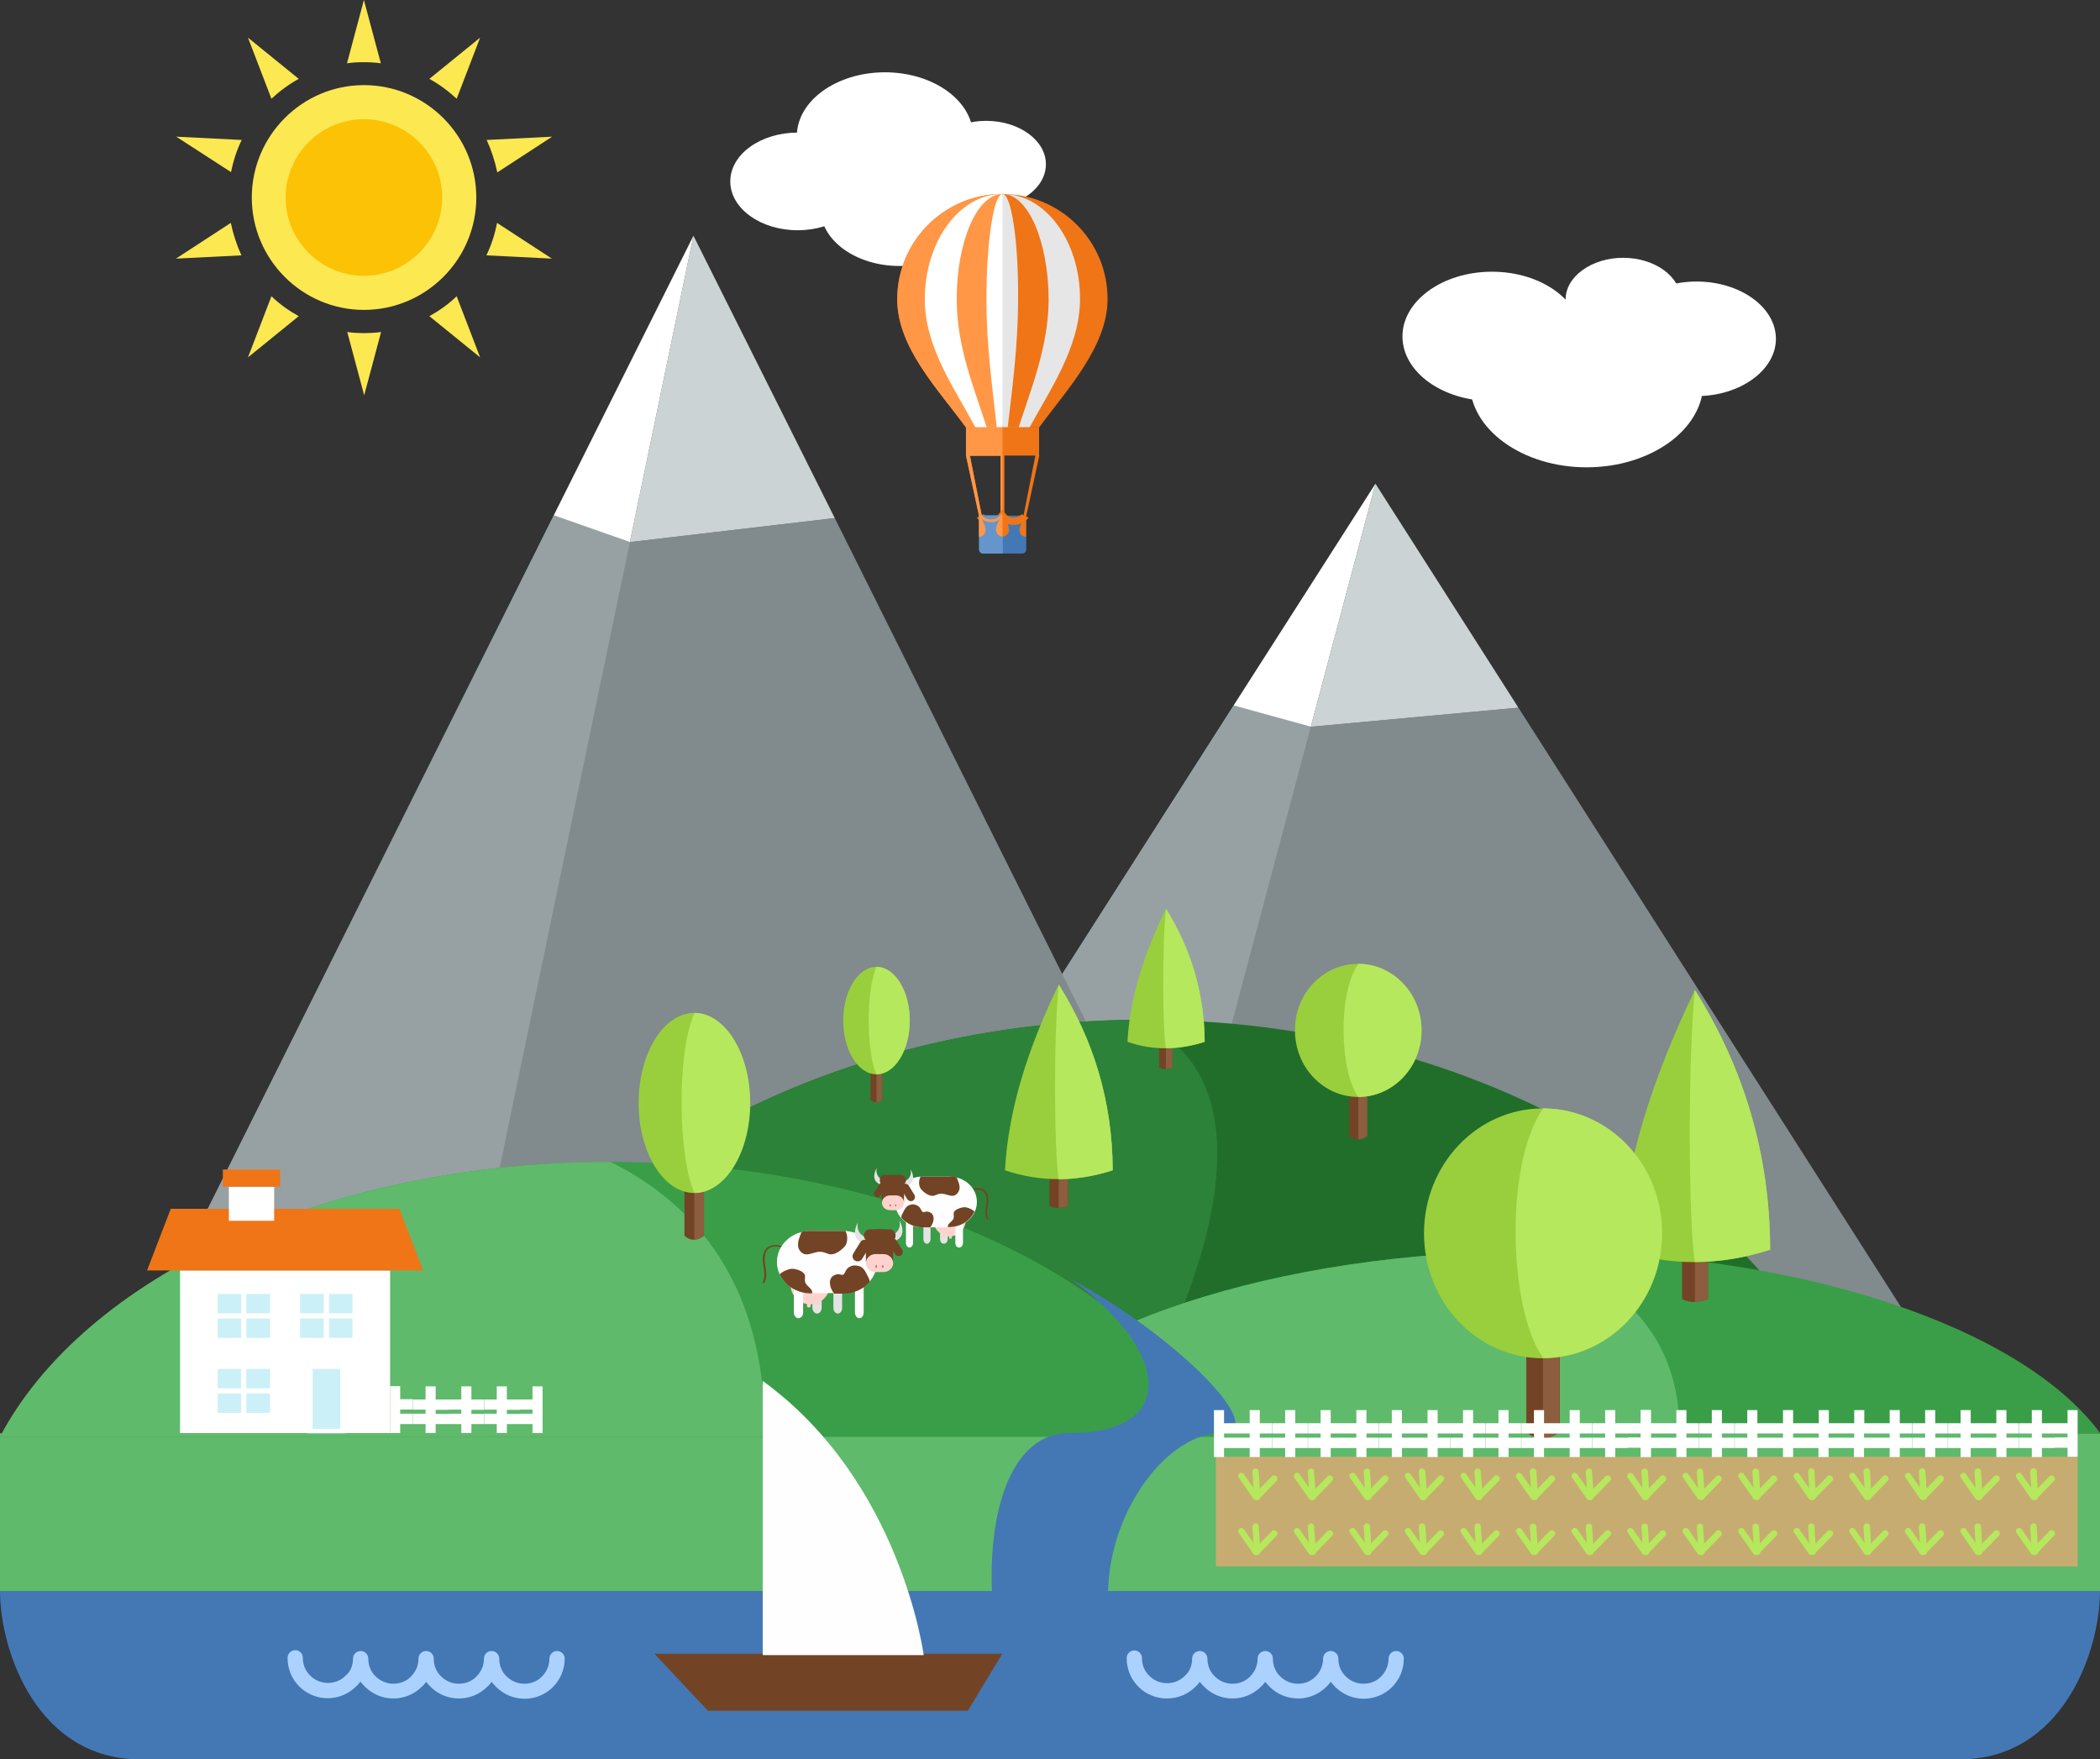 <?xml version="1.0" encoding="utf-8"?>
<!-- Generator: Adobe Illustrator 19.0.0, SVG Export Plug-In . SVG Version: 6.00 Build 0)  -->
<svg version="1.1" xmlns="http://www.w3.org/2000/svg" xmlns:xlink="http://www.w3.org/1999/xlink" x="0px" y="0px"
	 viewBox="0 0 769.8 644.9" style="enable-background:new 0 0 769.8 644.9;" xml:space="preserve">
<rect x="0" y="0" width="769.8" height="644.9" fill="#333333" stroke="none"/>
<style type="text/css">
	.st0{fill-rule:evenodd;clip-rule:evenodd;fill:#4378B5;}
	.st1{fill-rule:evenodd;clip-rule:evenodd;fill:#FCE851;}
	.st2{fill-rule:evenodd;clip-rule:evenodd;fill:#FCC205;}
	.st3{fill-rule:evenodd;clip-rule:evenodd;fill:#FFFFFF;}
	.st4{fill-rule:evenodd;clip-rule:evenodd;fill:#EF7517;}
	.st5{fill-rule:evenodd;clip-rule:evenodd;fill:#E6E6E6;}
	.st6{fill:#EF7517;}
	.st7{fill:#FF9747;}
	.st8{fill-rule:evenodd;clip-rule:evenodd;fill:#FF9747;}
	.st9{fill-rule:evenodd;clip-rule:evenodd;fill:#6695CC;}
	.st10{fill:#FF984A;}
	.st11{fill-rule:evenodd;clip-rule:evenodd;fill:#FF984A;}
	.st12{fill-rule:evenodd;clip-rule:evenodd;fill:#5FBA6B;}
	.st13{fill-rule:evenodd;clip-rule:evenodd;fill:#818A8C;}
	.st14{fill-rule:evenodd;clip-rule:evenodd;fill:#97A1A3;}
	.st15{fill-rule:evenodd;clip-rule:evenodd;fill:#CCD3D4;}
	.st16{fill-rule:evenodd;clip-rule:evenodd;fill:#216E2B;}
	.st17{fill-rule:evenodd;clip-rule:evenodd;fill:#2C8238;}
	.st18{fill-rule:evenodd;clip-rule:evenodd;fill:#3A9E48;}
	.st19{fill-rule:evenodd;clip-rule:evenodd;fill:#734325;}
	.st20{fill-rule:evenodd;clip-rule:evenodd;fill:#8C5D3F;}
	.st21{fill-rule:evenodd;clip-rule:evenodd;fill:#99CF3C;}
	.st22{fill-rule:evenodd;clip-rule:evenodd;fill:#B5E85D;}
	.st23{fill-rule:evenodd;clip-rule:evenodd;fill:#E3E3E3;}
	.st24{fill-rule:evenodd;clip-rule:evenodd;fill:#FFD3CD;}
	.st25{fill-rule:evenodd;clip-rule:evenodd;fill:#FEFEFE;}
	.st26{fill-rule:evenodd;clip-rule:evenodd;fill:#BF6A7E;}
	.st27{fill-rule:evenodd;clip-rule:evenodd;fill:#CCF0F7;}
	.st28{fill-rule:evenodd;clip-rule:evenodd;fill:#C7AC71;}
	.st29{fill:#ABD2FF;}
</style>
<g id="Background">
</g>
<g id="Objects_1_">
	<g>
		<path class="st0" d="M769.8,583.1c0,22.5-13.9,61.8-51.3,61.8H51.3C13.9,644.9,0,605.6,0,583.1H769.8z"/>
	</g>
	<g>
		<g>
			<path class="st1" d="M133.4,113.6c22.7,0,41.2-18.5,41.2-41.2c0-22.7-18.5-41.2-41.2-41.2S92.3,49.8,92.3,72.4
				C92.3,95.1,110.8,113.6,133.4,113.6z"/>
		</g>
		<g>
			<path class="st1" d="M133.4,0l6.2,23.2c-2-0.3-4.1-0.4-6.2-0.4c-2.1,0-4.2,0.1-6.2,0.4L133.4,0L133.4,0z M157.4,28.9L176,13.8
				l-8.6,22.4C164.4,33.4,161,30.9,157.4,28.9L157.4,28.9z M178.4,51.3l24-1.2l-20.1,13.1C181.4,59,180.1,55,178.4,51.3L178.4,51.3z
				 M182.2,81.7l20.1,13.1l-24-1.2C180.1,89.9,181.4,85.9,182.2,81.7L182.2,81.7z M167.4,108.6L176,131l-18.6-15.1
				C161,113.9,164.4,111.5,167.4,108.6L167.4,108.6z M139.7,121.7l-6.2,23.2l-6.2-23.2c2,0.3,4.1,0.4,6.2,0.4
				C135.5,122.1,137.6,122,139.7,121.7L139.7,121.7z M109.5,115.9L90.9,131l8.6-22.4C102.5,111.5,105.9,113.9,109.5,115.9
				L109.5,115.9z M88.5,93.6l-24,1.2l20.1-13.1C85.5,85.9,86.8,89.9,88.5,93.6L88.5,93.6z M84.7,63.1L64.6,50.1l24,1.2
				C86.8,55,85.5,59,84.7,63.1L84.7,63.1z M99.5,36.2l-8.6-22.4l18.6,15.1C105.9,30.9,102.5,33.4,99.5,36.2z"/>
		</g>
		<g>
			<path class="st2" d="M133.4,101.1c15.8,0,28.7-12.9,28.7-28.7c0-15.8-12.9-28.7-28.7-28.7c-15.8,0-28.7,12.9-28.7,28.7
				C104.7,88.2,117.6,101.1,133.4,101.1z"/>
		</g>
	</g>
	<g>
		<g>
			<path class="st3" d="M324.4,73.3c17.8,0,32.3-10.5,32.3-23.4c0-12.9-14.5-23.4-32.3-23.4c-17.8,0-32.3,10.5-32.3,23.4
				C292.1,62.8,306.6,73.3,324.4,73.3z"/>
		</g>
		<g>
			<path class="st3" d="M292.4,84.4c13.6,0,24.7-8,24.7-17.9S306,48.6,292.4,48.6c-13.6,0-24.7,8-24.7,17.9S278.8,84.4,292.4,84.4z"
				/>
		</g>
		<g>
			<path class="st3" d="M361.5,76.1c12.1,0,21.9-7.1,21.9-15.9s-9.9-15.9-21.9-15.9c-12.1,0-21.9,7.1-21.9,15.9
				S349.4,76.1,361.5,76.1z"/>
		</g>
		<g>
			<path class="st3" d="M329.7,97.5c15.9,0,28.9-9.4,28.9-20.9c0-11.5-13-20.9-28.9-20.9c-15.9,0-28.9,9.4-28.9,20.9
				C300.8,88.1,313.8,97.5,329.7,97.5z"/>
		</g>
	</g>
	<g>
		<g>
			<path class="st4" d="M367.5,71.1c-21.3,0-38.6,17.3-38.6,38.6c0,17.7,15,33,25.2,47h14.6h1.6h10.6c9.7-13.3,25.1-29.5,25.1-47
				C406.1,88.4,388.8,71.1,367.5,71.1z"/>
		</g>
		<g>
			<path class="st5" d="M367.5,71.1c-15.7,0-28.5,17.3-28.5,38.6c0,17.7,11.1,33,18.6,47h10.8h1.2h7.8c7.2-13.3,18.5-29.5,18.5-47
				C396,88.4,383.2,71.1,367.5,71.1z"/>
		</g>
		<g>
			<path class="st4" d="M367.5,71.1c-9.3,0-16.8,17.3-16.8,38.6c0,17.7,6.6,33,11,47c3.9,0,7.8,0,11.7,0c4.2-13.3,11-29.5,11-47
				C384.3,88.4,376.8,71.1,367.5,71.1z"/>
		</g>
		<g>
			<path class="st5" d="M367.5,71.1c-3.2,0-5.9,17.3-5.9,38.6c0,17.7,2.3,33,3.8,47h2.2h0.2h1.6c1.5-13.3,3.8-29.5,3.8-47
				C373.4,88.4,370.7,71.1,367.5,71.1z"/>
		</g>
		<g>
			<polygon class="st4" points="354.1,156.6 354.1,167 380.9,167 380.9,156.6 370.4,156.6 368.7,156.6 			"/>
		</g>
		<g>
			<path class="st0" d="M358.9,189v12.3c0,0.9,0.6,1.6,1.4,1.6h14.5c0.7,0,1.4-0.7,1.4-1.6V189h-6.8h-1H358.9z"/>
		</g>
		<g>
			<path class="st6" d="M379.6,166.7l-4.4,22.3l1,0.1l4.8-22.2L379.6,166.7L379.6,166.7z M366.8,166.9V189h1.4v-22.2H366.8
				L366.8,166.9z M354.1,167l4.8,22.2l1-0.2l-4.4-22.2L354.1,167z"/>
		</g>
		<g>
			<path class="st7" d="M367.5,189v-22.2h-0.7V189H367.5L367.5,189z M354.1,167l4.8,22.2l1-0.1l-4.4-22.3L354.1,167z"/>
		</g>
		<g>
			<path class="st6" d="M371.4,192.4c-1.5,0-2.9-0.5-4-1.4c-1.3,1.1-2.9,1.6-4.6,1.4c-2.1-0.2-4.1-1.4-4.7-2.7l2.5-1.2
				c0.1,0.3,1.1,1.1,2.5,1.2c1.3,0.1,2.4-0.4,3.2-1.5l1.1-1.4l1.1,1.4c0.8,1.1,1.9,1.6,3.3,1.5c1.5-0.1,2.5-0.9,2.7-1.2l2.5,1.2
				c-0.7,1.3-2.7,2.5-4.8,2.7C371.9,192.4,371.7,192.4,371.4,192.4z"/>
		</g>
		<g>
			<path class="st4" d="M367.9,189h-0.8c-0.6,1.2-1.5,2.7-1.9,4.4c-0.5,2,1,3.3,2.3,3.3c1.3,0,2.8-1.3,2.3-3.3
				C369.4,191.7,368.5,190.2,367.9,189z"/>
		</g>
		<g>
			<path class="st4" d="M359.3,189h-0.4v7.8c1.3,0,2.8-1.3,2.3-3.3C360.8,191.7,359.9,190.2,359.3,189z"/>
		</g>
		<g>
			<path class="st4" d="M375.8,188.7l0.3,0.3v7.8c-1.3,0-2.8-1.3-2.3-3.3C374.3,191.7,375.3,189.9,375.8,188.7z"/>
		</g>
		<g>
			<path class="st8" d="M367.5,71.1c-21.3,0-38.6,17.3-38.6,38.6c0,17.7,15,33,25.2,47h13.4C364.2,128.1,364.6,99.6,367.5,71.1z"/>
		</g>
		<g>
			<path class="st3" d="M367.5,71.1c-15.7,0-28.5,17.3-28.5,38.6c0,17.7,11.1,33,18.6,47h9.9V71.1z"/>
		</g>
		<g>
			<path class="st8" d="M367.5,71.1c-9.3,0-16.8,17.3-16.8,38.6c0,17.7,6.6,33,11,47h5.9C360.5,128.1,361.7,99.6,367.5,71.1z"/>
		</g>
		<g>
			<path class="st3" d="M367.5,71.1c-3.2,0-5.9,17.3-5.9,38.6c0,17.7,2.3,33,3.8,47h2V71.1z"/>
		</g>
		<g>
			<rect x="354.1" y="156.6" class="st8" width="13.4" height="10.5"/>
		</g>
		<g>
			<path class="st9" d="M358.9,189v12.3c0,0.9,0.6,1.6,1.4,1.6h7.3c0-2.3,0-3.9,0-6.2c-0.7-2.4-0.8-5.5,0-7.8H358.9z"/>
		</g>
		<g>
			<path class="st10" d="M358.9,189.2c0.2,0.4,0.5,0.7,0.9,1c0.7,0.5,1.6,1,2.6,1.1c1.1,0.2,2.2,0.1,3.3-0.4c0.7-0.4,1-1,1.6-1.8
				l0.1-0.2v-1.1l-0.5,0.8c-0.5,0.7-1.1,1.1-1.7,1.4c-0.9,0.4-1.9,0.5-2.7,0.3c-0.9-0.2-1.7-0.5-2.2-1c-0.3-0.2-0.5-0.5-0.6-0.7
				L358.9,189.2z"/>
		</g>
		<g>
			<g>
				<path class="st11" d="M367.5,189h-0.4c-0.6,1.2-1.5,2.7-1.9,4.4c-0.5,2,1,3.3,2.3,3.3V189z"/>
			</g>
			<g>
				<path class="st11" d="M359.1,188.7l-0.2,0.3v7.8c1.3,0,2.8-1.3,2.3-3.3C360.8,191.7,359.7,189.9,359.1,188.7z"/>
			</g>
		</g>
	</g>
	<g>
		<path class="st12" d="M0,525.4c256.6,0,513.2,0,769.8,0v57.8H0V525.4z"/>
	</g>
	<g>
		<g>
			<polygon class="st13" points="726.4,525.4 556.6,259.4 480.5,266.4 452.2,258.6 281.9,525.4 			"/>
		</g>
		<g>
			<polygon class="st14" points="411.5,525.4 480.5,266.4 452.2,258.6 281.9,525.4 			"/>
		</g>
		<g>
			<polygon class="st15" points="480.5,266.4 556.6,259.4 504.2,177.3 			"/>
		</g>
		<g>
			<polygon class="st3" points="504.2,177.3 452.2,258.6 480.5,266.4 			"/>
		</g>
	</g>
	<g>
		<g>
			<polygon class="st13" points="473.4,525.4 306,189.9 230.9,198.7 203,188.9 35.1,525.4 			"/>
		</g>
		<g>
			<polygon class="st14" points="162.9,525.4 230.9,198.7 203,188.9 35.1,525.4 			"/>
		</g>
		<g>
			<polygon class="st15" points="230.9,198.7 306,189.9 254.2,86.4 			"/>
		</g>
		<g>
			<polygon class="st3" points="254.2,86.4 203,188.9 230.9,198.7 			"/>
		</g>
	</g>
	<g>
		<g>
			<path class="st16" d="M419.4,373.8c-123.3,0-227.7,63.6-263.5,151.6h527C647.1,437.4,542.7,373.8,419.4,373.8z"/>
		</g>
		<g>
			<path class="st17" d="M416,373.8c-121.7,1.2-224.5,64.4-260,151.5h255.5C452.6,451.9,461,391.5,416,373.8z"/>
		</g>
	</g>
	<g>
		<g>
			<path class="st18" d="M563.4,458.6c-96.4,0-178.1,28-206.4,66.8h412.9C741.4,486.6,659.8,458.6,563.4,458.6z"/>
		</g>
		<g>
			<path class="st12" d="M563.4,458.6c-96.4,0-178.1,28-206.4,66.8h258.6C616.1,492.1,596.7,470.5,563.4,458.6z"/>
		</g>
	</g>
	<g>
		<g>
			<path class="st18" d="M223.8,425.9c-104.5,0-193,42.3-223.8,100.8h447.5C416.8,468.2,328.2,425.9,223.8,425.9z"/>
		</g>
		<g>
			<path class="st12" d="M223.8,425.9c-104.5,0-193,42.3-223.8,100.8h280.4C280.9,476.6,259.9,443.9,223.8,425.9z"/>
		</g>
	</g>
	<g>
		<g>
			<path class="st19" d="M250.9,427.7h7.1V453c-2.5,1.8-4.9,2-7.1,0V427.7z"/>
		</g>
		<g>
			<path class="st20" d="M254.5,427.7h3.6V453c-1.2,0.9-2.4,1.4-3.6,1.4V427.7z"/>
		</g>
		<g>
			<ellipse class="st21" cx="254.5" cy="404.3" rx="20.4" ry="33"/>
		</g>
		<g>
			<path class="st22" d="M255.1,371.3c11,0.5,19.9,15.1,19.9,33c0,18.2-9.2,33-20.4,33c-6-12.7-6.7-51.4,0-66
				C254.7,371.3,254.9,371.3,255.1,371.3z"/>
		</g>
	</g>
	<g>
		<g>
			<path class="st19" d="M319.1,388.1h4.3v15.1c-1.5,1.1-2.9,1.2-4.3,0V388.1z"/>
		</g>
		<g>
			<path class="st20" d="M321.3,388.1h2.1v15.1c-0.7,0.5-1.4,0.8-2.1,0.8V388.1z"/>
		</g>
		<g>
			<ellipse class="st21" cx="321.3" cy="374.1" rx="12.2" ry="19.7"/>
		</g>
		<g>
			<path class="st22" d="M321.6,354.4c6.6,0.3,11.9,9,11.9,19.7c0,10.9-5.5,19.7-12.2,19.7c-3.6-7.6-4-30.7,0-39.4
				C321.4,354.4,321.5,354.4,321.6,354.4z"/>
		</g>
	</g>
	<g>
		<g>
			<path class="st19" d="M616.6,457.1h9.5v19.1c-3.4,1.4-6.6,1.5-9.5,0V457.1z"/>
		</g>
		<g>
			<path class="st20" d="M621.3,457.1h4.8v19.1c-1.6,0.7-3.2,1-4.8,1.1V457.1z"/>
		</g>
		<g>
			<path class="st21" d="M621.3,362.9c17.6,28,27.5,59.4,27.6,95.2c-18,5.8-36.4,6.3-55.2,0C595.5,426.4,606,394.6,621.3,362.9z"/>
		</g>
		<g>
			<path class="st22" d="M621.3,362.9c17.6,28,27.5,59.4,27.6,95.2c-9.1,2.9-18.3,4.5-27.6,4.5C619.1,450.5,618.5,391,621.3,362.9z"
				/>
		</g>
	</g>
	<g>
		<g>
			<path class="st19" d="M384.7,428.3h6.8V442c-2.4,1-4.7,1.1-6.8,0V428.3z"/>
		</g>
		<g>
			<path class="st20" d="M388.1,428.3h3.4V442c-1.2,0.5-2.3,0.7-3.4,0.8V428.3z"/>
		</g>
		<g>
			<path class="st21" d="M388.1,360.9c12.6,20,19.7,42.5,19.8,68.1c-12.9,4.1-26.1,4.5-39.5,0C369.6,406.3,377.1,383.6,388.1,360.9z
				"/>
		</g>
		<g>
			<path class="st22" d="M388.1,360.9c12.6,20,19.7,42.5,19.8,68.1c-6.5,2.1-13.1,3.2-19.8,3.3C386.5,423.6,386.1,381,388.1,360.9z"
				/>
		</g>
	</g>
	<g>
		<g>
			<path class="st19" d="M424.9,381.5h4.9v9.8c-1.7,0.7-3.4,0.8-4.9,0V381.5z"/>
		</g>
		<g>
			<path class="st20" d="M427.4,381.5h2.4v9.8c-0.8,0.3-1.7,0.5-2.4,0.5V381.5z"/>
		</g>
		<g>
			<path class="st21" d="M427.4,333.1c9,14.4,14.1,30.5,14.2,48.8c-9.3,3-18.7,3.3-28.3,0C414.1,365.7,419.5,349.4,427.4,333.1z"/>
		</g>
		<g>
			<path class="st22" d="M427.4,333.1c9,14.4,14.1,30.5,14.2,48.8c-4.7,1.5-9.4,2.3-14.2,2.3C426.2,378,425.9,347.5,427.4,333.1z"/>
		</g>
	</g>
	<g>
		<g>
			<path class="st19" d="M559.5,481.3h12.3v43.6c-4.3,3.1-8.5,3.4-12.3,0V481.3z"/>
		</g>
		<g>
			<path class="st20" d="M565.6,481.3h6.1v43.6c-2.1,1.5-4.2,2.4-6.1,2.4V481.3z"/>
		</g>
		<g>
			<ellipse class="st21" cx="565.6" cy="452.1" rx="43.6" ry="45.8"/>
		</g>
		<g>
			<path class="st22" d="M566.8,406.3c23.6,0.7,42.5,20.9,42.5,45.7c0,25.3-19.5,45.8-43.6,45.8c-12.7-17.6-14.3-71.3,0-91.5
				C566,406.3,566.4,406.3,566.8,406.3z"/>
		</g>
	</g>
	<g>
		<g>
			<path class="st19" d="M494.6,393.2h6.5v23.2c-2.3,1.7-4.5,1.8-6.5,0V393.2z"/>
		</g>
		<g>
			<path class="st20" d="M497.9,393.2h3.3v23.2c-1.1,0.8-2.2,1.3-3.3,1.3V393.2z"/>
		</g>
		<g>
			<path class="st21" d="M497.9,353.3c12.8,0,23.2,10.9,23.2,24.4c0,13.5-10.4,24.4-23.2,24.4c-12.8,0-23.2-10.9-23.2-24.4
				C474.6,364.2,485,353.3,497.9,353.3z"/>
		</g>
		<g>
			<path class="st22" d="M498.5,353.3c12.5,0.4,22.6,11.1,22.6,24.4c0,13.5-10.4,24.4-23.2,24.4c-6.8-9.4-7.6-38,0-48.7
				C498.1,353.3,498.3,353.3,498.5,353.3z"/>
		</g>
	</g>
	<g>
		<g>
			<path class="st19" d="M287.1,456.9c0,0-1.3-0.5-2.8-0.5c-1.5,0-3.4,0.5-4.2,2.6c-0.4,0.9-0.5,1.8-0.5,2.7c0,1.9,0.6,3.7,0.6,5.5
				c0,0.9-0.2,1.9-0.6,2.8l0.2,0.4l0.4-0.2c0.5-1.1,0.7-2.1,0.7-3.1c0-1.9-0.6-3.7-0.6-5.5c0-0.8,0.1-1.6,0.4-2.5
				c0.7-1.8,2.2-2.2,3.6-2.2c0.7,0,1.3,0.1,1.8,0.2c0.5,0.1,0.8,0.2,0.8,0.2l0.4-0.2L287.1,456.9z"/>
		</g>
		<g>
			<path class="st23" d="M301.2,479.4c0,1.2-0.8,2.1-1.7,2.1c-0.9,0-1.7-1-1.7-2.1v-9.6c0-1.2,0.8-2.1,1.7-2.1c0.9,0,1.7,1,1.7,2.1
				V479.4z"/>
		</g>
		<g>
			<path class="st23" d="M308.7,479.4c0,1.2-0.7,2.1-1.6,2.1c-0.9,0-1.6-1-1.6-2.1v-9.6c0-1.2,0.7-2.1,1.6-2.1c0.9,0,1.6,1,1.6,2.1
				V479.4z"/>
		</g>
		<g>
			<path class="st24" d="M304.2,470.9c0,4-3.2,7.2-7.2,7.2c-4,0-7.2-3.2-7.2-7.2c0-4,3.2-7.2,7.2-7.2
				C300.9,463.7,304.2,466.9,304.2,470.9z"/>
		</g>
		<g>
			<path class="st24" d="M300.4,477.8c0,0.4-0.3,0.7-0.7,0.7c-0.4,0-0.7-0.3-0.7-0.7v-1.1c0-0.4,0.3-0.7,0.7-0.7
				c0.4,0,0.7,0.3,0.7,0.7V477.8z"/>
		</g>
		<g>
			<path class="st24" d="M297.2,478.6c0,0.4-0.3,0.7-0.7,0.7c-0.4,0-0.7-0.3-0.7-0.7v-1.1c0-0.4,0.3-0.7,0.7-0.7
				c0.4,0,0.7,0.3,0.7,0.7V478.6z"/>
		</g>
		<g>
			<path class="st25" d="M316.6,481.1c0,1.2-0.7,2.1-1.6,2.1c-0.9,0-1.6-1-1.6-2.1v-9.6c0-1.2,0.7-2.1,1.6-2.1
				c0.9,0,1.6,0.9,1.6,2.1V481.1z"/>
		</g>
		<g>
			<path class="st25" d="M294.4,481.1c0,1.2-0.8,2.1-1.7,2.1c-1,0-1.7-1-1.7-2.1v-9.6c0-1.2,0.8-2.1,1.7-2.1c1,0,1.7,0.9,1.7,2.1
				V481.1z"/>
		</g>
		<g>
			<path class="st25" d="M321.5,462.6c0,6.3-5.5,11.4-12.4,11.4l-11.9,0c-6.8,0-12.4-5.1-12.4-11.4c0-6.3,5.5-11.4,12.4-11.4h11.9
				C315.9,451.2,321.5,456.3,321.5,462.6z"/>
		</g>
		<g>
			<path class="st19" d="M293.8,451.6c-0.8,2.2-2,4.6-0.7,6.7c2.3,3.3,5.1,0.1,8.2,0.6c2.2,0.4,2.5,1.4,4.8,0.6
				c1.5-0.6,3.4-2.1,4-3.3c0.6-1.2,0.7-3.5-0.2-5c-0.2,0-0.5,0-0.7,0h-11.9C296,451.2,294.8,451.3,293.8,451.6z"/>
		</g>
		<g>
			<path class="st19" d="M297.7,474.1c0.4-1.8-2.2-2.5-2.6-4.3c-0.3-1.6,0.6-2.2-0.8-3.4c-1-0.8-2.9-1.4-4.2-1.3
				c-1.2,0.1-3.1,0.9-4.3,2c1.9,4.1,6.3,7,11.4,7H297.7z"/>
		</g>
		<g>
			<path class="st19" d="M305.7,474.1c-1.6-2-2.4-5.5,0.2-6.7c2.7-1.2,2.8,1.5,4.2-1.7c0.6-1.1,2-2,3.7-1.8c2.5,0.2,3.1,1.4,4.7,4.7
				c0.2,0.4,0.3,0.9,0.3,1.3c-2.3,2.6-5.7,4.3-9.6,4.3H305.7z"/>
		</g>
		<g>
			<path class="st23" d="M326.3,453.1c0,0,4.4-1.2,3.4-5.7c0,0,3.5,5.7-1.9,7.6L326.3,453.1z"/>
		</g>
		<g>
			<path class="st23" d="M317.9,453.8c0,0-4.4-1.2-3.4-5.7c0,0-3.5,5.7,1.9,7.6L317.9,453.8z"/>
		</g>
		<g>
			<path class="st19" d="M317.4,462.6v-7c0-2.8,2.2-5,5-5c2.8,0,5,2.2,5,5v7H317.4z"/>
		</g>
		<g>
			<path class="st19" d="M328.3,452.9c0,1.3-1,2.3-2.3,2.3l-7,0c-1.3,0-2.3-1-2.3-2.3c0-1.3,1-2.3,2.3-2.3h7
				C327.2,450.6,328.3,451.6,328.3,452.9z"/>
		</g>
		<g>
			<path class="st19" d="M330.7,458.1c0.5,0.7,0.2,1.7-0.5,2.1c-0.7,0.5-1.7,0.2-2.1-0.5l-2.2-3.5c-0.5-0.7-0.2-1.7,0.5-2.1
				c0.7-0.5,1.7-0.2,2.1,0.5L330.7,458.1z"/>
		</g>
		<g>
			<path class="st19" d="M312.8,459.5c-0.5,0.9-0.3,2,0.6,2.6c0.9,0.5,2,0.3,2.6-0.6l2.6-4.2c0.5-0.9,0.3-2-0.6-2.6
				c-0.9-0.5-2-0.3-2.6,0.6L312.8,459.5z"/>
		</g>
		<g>
			<path class="st24" d="M327.4,463c0,1.8-1.6,3.3-3.6,3.3l-2.8,0c-2,0-3.6-1.5-3.6-3.3c0-1.8,1.6-3.3,3.6-3.3h2.8
				C325.8,459.7,327.4,461.2,327.4,463z"/>
		</g>
		<g>
			<polygon class="st26" points="321.5,464.5 321.2,464.8 320.9,464.5 320.9,464 321.2,463.7 321.5,464 			"/>
		</g>
		<g>
			<polygon class="st26" points="323.9,464.5 323.6,464.8 323.3,464.5 323.3,464 323.6,463.7 323.9,464 			"/>
		</g>
	</g>
	<g>
		<g>
			<path class="st3" d="M581.6,171.3c23.6,0,42.8-13.9,42.8-31c0-17.1-19.2-31-42.8-31c-23.6,0-42.8,13.9-42.8,31
				C538.8,157.3,558,171.3,581.6,171.3z"/>
		</g>
		<g>
			<path class="st3" d="M546.9,147c18.1,0,32.8-10.7,32.8-23.7c0-13.1-14.7-23.7-32.8-23.7c-18.1,0-32.8,10.7-32.8,23.7
				C514.1,136.4,528.8,147,546.9,147z"/>
		</g>
		<g>
			<path class="st3" d="M621.9,145.2c16,0,29.1-9.5,29.1-21c0-11.6-13.1-21-29.1-21c-16,0-29.1,9.5-29.1,21
				C592.8,135.7,605.8,145.2,621.9,145.2z"/>
		</g>
		<g>
			<path class="st3" d="M595,125.1c11.6,0,21.1-6.9,21.1-15.3s-9.5-15.3-21.1-15.3c-11.6,0-21.1,6.9-21.1,15.3
				S583.4,125.1,595,125.1z"/>
		</g>
	</g>
	<g>
		<path class="st0" d="M392.3,468.7c39.9,21.6,74,56.6,55.3,56.6c-19,0-40.5,27.2-41.4,57.6c0,1.4-34.9,24.7-42.6,0.2
			c-1.2-32.2,8.4-57.8,28.3-57.8C431.8,525.4,429.5,495.4,392.3,468.7z"/>
	</g>
	<g>
		<g>
			<path class="st19" d="M356.2,435.9c0,0,1.1-0.4,2.3-0.4c1.2,0,2.8,0.4,3.4,2.1c0.3,0.8,0.4,1.5,0.4,2.2c0,1.6-0.5,3-0.5,4.5
				c0,0.8,0.1,1.5,0.5,2.3l-0.1,0.4l-0.4-0.1c-0.4-0.9-0.6-1.7-0.6-2.5c0-1.6,0.5-3,0.5-4.5c0-0.7-0.1-1.3-0.4-2
				c-0.6-1.4-1.8-1.8-2.9-1.8c-0.6,0-1.1,0.1-1.5,0.2c-0.4,0.1-0.6,0.2-0.6,0.2l-0.4-0.2L356.2,435.9z"/>
		</g>
		<g>
			<path class="st23" d="M344.6,454.2c0,1,0.6,1.7,1.4,1.7c0.8,0,1.4-0.8,1.4-1.7v-7.8c0-1-0.6-1.7-1.4-1.7c-0.8,0-1.4,0.8-1.4,1.7
				V454.2z"/>
		</g>
		<g>
			<path class="st23" d="M338.5,454.2c0,1,0.6,1.7,1.3,1.7c0.7,0,1.3-0.8,1.3-1.7v-7.8c0-1-0.6-1.7-1.3-1.7c-0.7,0-1.3,0.8-1.3,1.7
				V454.2z"/>
		</g>
		<g>
			<circle class="st24" cx="348.1" cy="447.3" r="5.9"/>
		</g>
		<g>
			<path class="st24" d="M345.3,453c0,0.3,0.2,0.5,0.5,0.5c0.3,0,0.5-0.2,0.5-0.5v-0.9c0-0.3-0.2-0.5-0.5-0.5
				c-0.3,0-0.5,0.2-0.5,0.6V453z"/>
		</g>
		<g>
			<path class="st24" d="M347.9,453.6c0,0.3,0.2,0.5,0.5,0.5c0.3,0,0.5-0.2,0.5-0.5v-0.9c0-0.3-0.2-0.5-0.5-0.5
				c-0.3,0-0.5,0.2-0.5,0.6V453.6z"/>
		</g>
		<g>
			<path class="st25" d="M332.1,455.6c0,1,0.6,1.7,1.3,1.7c0.7,0,1.3-0.8,1.3-1.7v-7.8c0-1-0.6-1.7-1.3-1.7c-0.7,0-1.3,0.8-1.3,1.7
				V455.6z"/>
		</g>
		<g>
			<path class="st25" d="M350.2,455.6c0,1,0.6,1.7,1.4,1.7c0.8,0,1.4-0.8,1.4-1.7v-7.8c0-1-0.6-1.7-1.4-1.7c-0.8,0-1.4,0.8-1.4,1.7
				V455.6z"/>
		</g>
		<g>
			<path class="st25" d="M328.1,440.6c0,5.2,4.5,9.3,10.1,9.3h9.8c5.6,0,10.1-4.2,10.1-9.3c0-5.2-4.5-9.3-10.1-9.3l-9.8,0
				C332.6,431.2,328.1,435.4,328.1,440.6z"/>
		</g>
		<g>
			<path class="st19" d="M350.7,431.6c0.7,1.8,1.7,3.8,0.5,5.5c-1.9,2.7-4.2,0.1-6.7,0.5c-1.8,0.3-2,1.2-3.9,0.5
				c-1.3-0.5-2.8-1.7-3.3-2.7c-0.5-1-0.6-2.9,0.2-4.1c0.2,0,0.4,0,0.6,0l9.8,0C348.9,431.2,349.8,431.3,350.7,431.6z"/>
		</g>
		<g>
			<path class="st19" d="M347.5,449.9c-0.4-1.5,1.8-2,2.1-3.5c0.2-1.3-0.5-1.8,0.7-2.8c0.8-0.6,2.4-1.1,3.4-1.1
				c1,0.1,2.6,0.7,3.5,1.6c-1.5,3.4-5.1,5.7-9.3,5.7H347.5z"/>
		</g>
		<g>
			<path class="st19" d="M341,449.9c1.3-1.6,2-4.5-0.1-5.5c-2.2-1-2.3,1.2-3.5-1.4c-0.5-0.9-1.7-1.6-3-1.5c-2,0.2-2.5,1.2-3.8,3.8
				c-0.2,0.4-0.2,0.7-0.2,1.1c1.9,2.1,4.7,3.5,7.9,3.5H341z"/>
		</g>
		<g>
			<path class="st23" d="M324.2,432.8c0,0-3.6-1-2.8-4.7c0,0-2.9,4.7,1.6,6.2L324.2,432.8z"/>
		</g>
		<g>
			<path class="st23" d="M331,433.3c0,0,3.6-1,2.8-4.7c0,0,2.9,4.7-1.6,6.2L331,433.3z"/>
		</g>
		<g>
			<path class="st19" d="M331.4,440.5v-5.7c0-2.2-1.8-4.1-4.1-4.1c-2.3,0-4.1,1.8-4.1,4.1v5.7H331.4z"/>
		</g>
		<g>
			<path class="st19" d="M322.5,432.6c0,1,0.8,1.9,1.9,1.9h5.8c1,0,1.9-0.8,1.9-1.9c0-1-0.8-1.9-1.9-1.9h-5.8
				C323.4,430.7,322.5,431.5,322.5,432.6z"/>
		</g>
		<g>
			<path class="st19" d="M320.6,436.9c-0.4,0.6-0.2,1.4,0.4,1.7c0.6,0.4,1.4,0.2,1.8-0.4l1.8-2.9c0.4-0.6,0.2-1.4-0.4-1.7
				c-0.6-0.4-1.4-0.2-1.7,0.4L320.6,436.9z"/>
		</g>
		<g>
			<path class="st19" d="M335.2,438c0.4,0.7,0.2,1.6-0.5,2.1c-0.7,0.4-1.6,0.2-2.1-0.5l-2.1-3.4c-0.4-0.7-0.2-1.6,0.5-2.1
				c0.7-0.4,1.6-0.2,2.1,0.5L335.2,438z"/>
		</g>
		<g>
			<path class="st24" d="M323.3,440.9c0,1.5,1.3,2.7,2.9,2.7h2.3c1.6,0,2.9-1.2,2.9-2.7c0-1.5-1.3-2.7-2.9-2.7h-2.3
				C324.6,438.2,323.3,439.4,323.3,440.9z"/>
		</g>
		<g>
			<polygon class="st26" points="328.1,442.1 328.3,442.3 328.5,442.1 328.5,441.6 328.3,441.4 328.1,441.6 			"/>
		</g>
		<g>
			<polygon class="st26" points="326.1,442.1 326.4,442.3 326.6,442.1 326.6,441.6 326.4,441.4 326.1,441.6 			"/>
		</g>
	</g>
	<g>
		<g>
			<rect x="66" y="465.7" class="st3" width="77" height="59.6"/>
		</g>
		<g>
			<polygon class="st4" points="146.4,443.1 62.6,443.1 53.9,465.7 155.1,465.7 			"/>
		</g>
		<g>
			<rect x="112.6" y="500.2" class="st3" width="14.1" height="25.2"/>
		</g>
		<g>
			<rect x="114.6" y="501.8" class="st27" width="10.1" height="22"/>
		</g>
		<g>
			<rect x="111" y="498.6" class="st3" width="17.3" height="1.6"/>
		</g>
		<g>
			<rect x="83.9" y="435" class="st3" width="16.6" height="12.5"/>
		</g>
		<g>
			<rect x="81.7" y="428.7" class="st4" width="21" height="6.3"/>
		</g>
		<g>
			<rect x="108.1" y="472.7" class="st3" width="23" height="19.3"/>
		</g>
		<g>
			<rect x="110" y="474.3" class="st27" width="19.2" height="16.1"/>
		</g>
		<g>
			<rect x="118.7" y="472.7" class="st3" width="1.9" height="19.3"/>
		</g>
		<g>
			<rect x="108.1" y="481.4" class="st3" width="23" height="1.9"/>
		</g>
		<g>
			<rect x="77.9" y="472.7" class="st3" width="23" height="19.3"/>
		</g>
		<g>
			<rect x="79.8" y="474.3" class="st27" width="19.2" height="16.1"/>
		</g>
		<g>
			<rect x="88.4" y="472.7" class="st3" width="1.9" height="19.3"/>
		</g>
		<g>
			<rect x="77.9" y="481.4" class="st3" width="23" height="1.9"/>
		</g>
		<g>
			<rect x="77.9" y="500.2" class="st3" width="23" height="19.3"/>
		</g>
		<g>
			<rect x="79.8" y="501.8" class="st27" width="19.2" height="16.1"/>
		</g>
		<g>
			<rect x="88.4" y="500.2" class="st3" width="1.9" height="19.3"/>
		</g>
		<g>
			<rect x="77.9" y="508.9" class="st3" width="23" height="1.9"/>
		</g>
	</g>
	<g>
		<g>
			<rect x="445.7" y="534" class="st28" width="315.9" height="40.2"/>
		</g>
		<g>
			<g>
				<g>
					<path class="st22" d="M664.9,548c0.4,0.5,0.2,1.3-0.3,1.6c-0.5,0.4-1.3,0.2-1.6-0.3l-5.3-7.6c-0.4-0.5-0.2-1.3,0.3-1.6
						c0.5-0.4,1.3-0.2,1.6,0.3L664.9,548z"/>
				</g>
				<g>
					<path class="st22" d="M665.7,548.6c0,0.6-0.4,1.2-1.1,1.2c-0.7,0-1.2-0.5-1.2-1.1l-0.6-9.2c0-0.7,0.5-1.2,1.1-1.3
						c0.7,0,1.2,0.4,1.2,1.1L665.7,548.6z"/>
				</g>
				<g>
					<path class="st22" d="M665.1,549.5c-0.5,0.5-1.2,0.5-1.7,0c-0.5-0.5-0.5-1.2,0-1.7l6.5-6.6c0.5-0.5,1.2-0.5,1.7,0
						c0.5,0.5,0.5,1.2,0,1.7L665.1,549.5z"/>
				</g>
			</g>
			<g>
				<g>
					<path class="st22" d="M685.3,548c0.4,0.5,0.2,1.3-0.3,1.6c-0.5,0.4-1.3,0.2-1.6-0.3l-5.3-7.6c-0.4-0.5-0.2-1.3,0.3-1.6
						c0.5-0.4,1.3-0.2,1.6,0.3L685.3,548z"/>
				</g>
				<g>
					<path class="st22" d="M686,548.6c0,0.6-0.4,1.2-1.1,1.2c-0.6,0-1.2-0.5-1.2-1.1l-0.6-9.2c0-0.7,0.5-1.2,1.1-1.3
						c0.7,0,1.2,0.4,1.3,1.1L686,548.6z"/>
				</g>
				<g>
					<path class="st22" d="M685.5,549.5c-0.5,0.5-1.2,0.5-1.7,0c-0.5-0.5-0.5-1.2,0-1.7l6.4-6.6c0.5-0.5,1.2-0.5,1.7,0
						c0.5,0.5,0.5,1.2,0,1.7L685.5,549.5z"/>
				</g>
			</g>
			<g>
				<g>
					<path class="st22" d="M705.7,548c0.4,0.5,0.2,1.3-0.3,1.6c-0.5,0.4-1.3,0.2-1.6-0.3l-5.3-7.6c-0.4-0.5-0.2-1.3,0.3-1.6
						c0.5-0.4,1.3-0.2,1.6,0.3L705.7,548z"/>
				</g>
				<g>
					<path class="st22" d="M706.4,548.6c0,0.6-0.4,1.2-1.1,1.2c-0.7,0-1.2-0.5-1.3-1.1l-0.6-9.2c0-0.7,0.5-1.2,1.1-1.3
						c0.7,0,1.2,0.4,1.3,1.1L706.4,548.6z"/>
				</g>
				<g>
					<path class="st22" d="M705.8,549.5c-0.5,0.5-1.2,0.5-1.7,0c-0.5-0.5-0.5-1.2,0-1.7l6.4-6.6c0.5-0.5,1.2-0.5,1.7,0
						c0.5,0.5,0.5,1.2,0,1.7L705.8,549.5z"/>
				</g>
			</g>
			<g>
				<g>
					<path class="st22" d="M726,548c0.4,0.5,0.2,1.3-0.3,1.6c-0.5,0.4-1.3,0.2-1.6-0.3l-5.3-7.6c-0.4-0.5-0.2-1.3,0.3-1.6
						c0.5-0.4,1.3-0.2,1.6,0.3L726,548z"/>
				</g>
				<g>
					<path class="st22" d="M726.7,548.6c0,0.6-0.4,1.2-1.1,1.2c-0.7,0-1.2-0.5-1.2-1.1l-0.6-9.2c0-0.7,0.5-1.2,1.1-1.3
						c0.6,0,1.2,0.4,1.3,1.1L726.7,548.6z"/>
				</g>
				<g>
					<path class="st22" d="M726.2,549.5c-0.5,0.5-1.2,0.5-1.7,0c-0.5-0.5-0.5-1.2,0-1.7l6.5-6.6c0.5-0.5,1.2-0.5,1.7,0
						c0.5,0.5,0.5,1.2,0,1.7L726.2,549.5z"/>
				</g>
			</g>
			<g>
				<g>
					<path class="st22" d="M746.4,548c0.4,0.5,0.2,1.3-0.3,1.6c-0.5,0.4-1.3,0.2-1.6-0.3l-5.3-7.6c-0.4-0.5-0.2-1.3,0.3-1.6
						c0.5-0.4,1.3-0.2,1.6,0.3L746.4,548z"/>
				</g>
				<g>
					<path class="st22" d="M747.1,548.6c0,0.6-0.4,1.2-1.1,1.2c-0.6,0-1.2-0.5-1.2-1.1l-0.6-9.2c0-0.7,0.5-1.2,1.1-1.3
						c0.7,0,1.2,0.4,1.3,1.1L747.1,548.6z"/>
				</g>
				<g>
					<path class="st22" d="M746.5,549.5c-0.5,0.5-1.2,0.5-1.7,0c-0.5-0.5-0.5-1.2,0-1.7l6.4-6.6c0.5-0.5,1.2-0.5,1.7,0
						c0.5,0.5,0.5,1.2,0,1.7L746.5,549.5z"/>
				</g>
			</g>
			<g>
				<g>
					<path class="st22" d="M664.9,568.2c0.4,0.5,0.2,1.3-0.3,1.6c-0.5,0.4-1.3,0.2-1.6-0.3l-5.3-7.6c-0.4-0.5-0.2-1.3,0.3-1.6
						c0.5-0.4,1.3-0.2,1.6,0.3L664.9,568.2z"/>
				</g>
				<g>
					<path class="st22" d="M665.7,568.8c0,0.6-0.4,1.2-1.1,1.2c-0.7,0-1.2-0.5-1.2-1.1l-0.6-9.2c0-0.7,0.5-1.2,1.1-1.3
						c0.7,0,1.2,0.4,1.2,1.1L665.7,568.8z"/>
				</g>
				<g>
					<path class="st22" d="M665.1,569.6c-0.5,0.5-1.2,0.5-1.7,0c-0.5-0.5-0.5-1.2,0-1.7l6.5-6.6c0.5-0.5,1.2-0.5,1.7,0
						c0.5,0.5,0.5,1.2,0,1.7L665.1,569.6z"/>
				</g>
			</g>
			<g>
				<g>
					<path class="st22" d="M685.3,568.2c0.4,0.5,0.2,1.3-0.3,1.6c-0.5,0.4-1.3,0.2-1.6-0.3l-5.3-7.6c-0.4-0.5-0.2-1.3,0.3-1.6
						c0.5-0.4,1.3-0.2,1.6,0.3L685.3,568.2z"/>
				</g>
				<g>
					<path class="st22" d="M686,568.8c0,0.6-0.4,1.2-1.1,1.2c-0.6,0-1.2-0.5-1.2-1.1l-0.6-9.2c0-0.7,0.5-1.2,1.1-1.3
						c0.7,0,1.2,0.4,1.3,1.1L686,568.8z"/>
				</g>
				<g>
					<path class="st22" d="M685.5,569.6c-0.5,0.5-1.2,0.5-1.7,0c-0.5-0.5-0.5-1.2,0-1.7l6.4-6.6c0.5-0.5,1.2-0.5,1.7,0
						c0.5,0.5,0.5,1.2,0,1.7L685.5,569.6z"/>
				</g>
			</g>
			<g>
				<g>
					<path class="st22" d="M705.7,568.2c0.4,0.5,0.2,1.3-0.3,1.6c-0.5,0.4-1.3,0.2-1.6-0.3l-5.3-7.6c-0.4-0.5-0.2-1.3,0.3-1.6
						c0.5-0.4,1.3-0.2,1.6,0.3L705.7,568.2z"/>
				</g>
				<g>
					<path class="st22" d="M706.4,568.8c0,0.6-0.4,1.2-1.1,1.2c-0.7,0-1.2-0.5-1.3-1.1l-0.6-9.2c0-0.7,0.5-1.2,1.1-1.3
						c0.7,0,1.2,0.4,1.3,1.1L706.4,568.8z"/>
				</g>
				<g>
					<path class="st22" d="M705.8,569.6c-0.5,0.5-1.2,0.5-1.7,0c-0.5-0.5-0.5-1.2,0-1.7l6.4-6.6c0.5-0.5,1.2-0.5,1.7,0
						c0.5,0.5,0.5,1.2,0,1.7L705.8,569.6z"/>
				</g>
			</g>
			<g>
				<g>
					<path class="st22" d="M726,568.2c0.4,0.5,0.2,1.3-0.3,1.6c-0.5,0.4-1.3,0.2-1.6-0.3l-5.3-7.6c-0.4-0.5-0.2-1.3,0.3-1.6
						c0.5-0.4,1.3-0.2,1.6,0.3L726,568.2z"/>
				</g>
				<g>
					<path class="st22" d="M726.7,568.8c0,0.6-0.4,1.2-1.1,1.2c-0.7,0-1.2-0.5-1.2-1.1l-0.6-9.2c0-0.7,0.5-1.2,1.1-1.3
						c0.6,0,1.2,0.4,1.3,1.1L726.7,568.8z"/>
				</g>
				<g>
					<path class="st22" d="M726.2,569.6c-0.5,0.5-1.2,0.5-1.7,0c-0.5-0.5-0.5-1.2,0-1.7l6.5-6.6c0.5-0.5,1.2-0.5,1.7,0
						c0.5,0.5,0.5,1.2,0,1.7L726.2,569.6z"/>
				</g>
			</g>
			<g>
				<g>
					<path class="st22" d="M746.4,568.2c0.4,0.5,0.2,1.3-0.3,1.6c-0.5,0.4-1.3,0.2-1.6-0.3l-5.3-7.6c-0.4-0.5-0.2-1.3,0.3-1.6
						c0.5-0.4,1.3-0.2,1.6,0.3L746.4,568.2z"/>
				</g>
				<g>
					<path class="st22" d="M747.1,568.8c0,0.6-0.4,1.2-1.1,1.2c-0.6,0-1.2-0.5-1.2-1.1l-0.6-9.2c0-0.7,0.5-1.2,1.1-1.3
						c0.7,0,1.2,0.4,1.3,1.1L747.1,568.8z"/>
				</g>
				<g>
					<path class="st22" d="M746.5,569.6c-0.5,0.5-1.2,0.5-1.7,0c-0.5-0.5-0.5-1.2,0-1.7l6.4-6.6c0.5-0.5,1.2-0.5,1.7,0
						c0.5,0.5,0.5,1.2,0,1.7L746.5,569.6z"/>
				</g>
			</g>
			<g>
				<g>
					<path class="st22" d="M563.1,548c0.4,0.5,0.2,1.3-0.3,1.6c-0.5,0.4-1.3,0.2-1.6-0.3l-5.3-7.6c-0.4-0.5-0.2-1.3,0.3-1.6
						c0.5-0.4,1.3-0.2,1.6,0.3L563.1,548z"/>
				</g>
				<g>
					<path class="st22" d="M563.8,548.6c0,0.6-0.4,1.2-1.1,1.2c-0.7,0-1.2-0.5-1.3-1.1l-0.6-9.2c0-0.7,0.5-1.2,1.1-1.2
						c0.7,0,1.2,0.4,1.3,1.1L563.8,548.6z"/>
				</g>
				<g>
					<path class="st22" d="M563.3,549.5c-0.5,0.5-1.2,0.5-1.7,0c-0.5-0.5-0.5-1.2,0-1.7l6.4-6.6c0.5-0.5,1.2-0.5,1.7,0
						c0.5,0.5,0.5,1.2,0,1.7L563.3,549.5z"/>
				</g>
			</g>
			<g>
				<g>
					<path class="st22" d="M583.5,548c0.4,0.5,0.2,1.3-0.3,1.6c-0.5,0.4-1.3,0.2-1.6-0.3l-5.3-7.6c-0.4-0.5-0.2-1.3,0.3-1.6
						c0.5-0.4,1.3-0.2,1.6,0.3L583.5,548z"/>
				</g>
				<g>
					<path class="st22" d="M584.2,548.6c0,0.6-0.4,1.2-1.1,1.2c-0.7,0-1.2-0.5-1.2-1.1l-0.6-9.2c0-0.7,0.5-1.2,1.1-1.2
						c0.6,0,1.2,0.4,1.2,1.1L584.2,548.6z"/>
				</g>
				<g>
					<path class="st22" d="M583.7,549.5c-0.5,0.5-1.2,0.5-1.7,0c-0.5-0.5-0.5-1.2,0-1.7l6.5-6.6c0.5-0.5,1.2-0.5,1.7,0
						c0.5,0.5,0.5,1.2,0,1.7L583.7,549.5z"/>
				</g>
			</g>
			<g>
				<g>
					<path class="st22" d="M603.9,548c0.4,0.5,0.2,1.3-0.3,1.6c-0.5,0.4-1.3,0.2-1.6-0.3l-5.3-7.6c-0.4-0.5-0.2-1.3,0.3-1.6
						c0.5-0.4,1.3-0.2,1.6,0.3L603.9,548z"/>
				</g>
				<g>
					<path class="st22" d="M604.6,548.6c0,0.6-0.4,1.2-1.1,1.2c-0.6,0-1.2-0.5-1.2-1.1l-0.6-9.2c0-0.7,0.5-1.2,1.1-1.2
						c0.7,0,1.2,0.4,1.3,1.1L604.6,548.6z"/>
				</g>
				<g>
					<path class="st22" d="M604,549.5c-0.5,0.5-1.2,0.5-1.7,0c-0.5-0.5-0.5-1.2,0-1.7l6.4-6.6c0.5-0.5,1.2-0.5,1.7,0
						c0.5,0.5,0.5,1.2,0,1.7L604,549.5z"/>
				</g>
			</g>
			<g>
				<g>
					<path class="st22" d="M624.2,548c0.4,0.5,0.2,1.3-0.3,1.6c-0.5,0.4-1.3,0.2-1.6-0.3l-5.3-7.6c-0.4-0.5-0.2-1.3,0.3-1.6
						c0.5-0.4,1.3-0.2,1.6,0.3L624.2,548z"/>
				</g>
				<g>
					<path class="st22" d="M624.9,548.6c0,0.6-0.4,1.2-1.1,1.2c-0.7,0-1.2-0.5-1.2-1.1l-0.6-9.2c0-0.7,0.5-1.2,1.1-1.2
						c0.6,0,1.2,0.4,1.2,1.1L624.9,548.6z"/>
				</g>
				<g>
					<path class="st22" d="M624.4,549.5c-0.5,0.5-1.2,0.5-1.7,0c-0.5-0.5-0.5-1.2,0-1.7l6.4-6.6c0.5-0.5,1.2-0.5,1.7,0
						c0.5,0.5,0.5,1.2,0,1.7L624.4,549.5z"/>
				</g>
			</g>
			<g>
				<g>
					<path class="st22" d="M644.6,548c0.4,0.5,0.2,1.3-0.3,1.6c-0.5,0.4-1.3,0.2-1.6-0.3l-5.3-7.6c-0.4-0.5-0.2-1.3,0.3-1.6
						c0.5-0.4,1.3-0.2,1.6,0.3L644.6,548z"/>
				</g>
				<g>
					<path class="st22" d="M645.3,548.6c0,0.6-0.4,1.2-1.1,1.2c-0.6,0-1.2-0.5-1.2-1.1l-0.6-9.2c0-0.7,0.5-1.2,1.1-1.2
						c0.7,0,1.2,0.4,1.3,1.1L645.3,548.6z"/>
				</g>
				<g>
					<path class="st22" d="M644.7,549.5c-0.5,0.5-1.2,0.5-1.7,0c-0.5-0.5-0.5-1.2,0-1.7l6.4-6.6c0.5-0.5,1.2-0.5,1.7,0
						c0.5,0.5,0.5,1.2,0,1.7L644.7,549.5z"/>
				</g>
			</g>
			<g>
				<g>
					<path class="st22" d="M563.1,568.2c0.4,0.5,0.2,1.3-0.3,1.6c-0.5,0.4-1.3,0.2-1.6-0.3l-5.3-7.6c-0.4-0.5-0.2-1.3,0.3-1.6
						c0.5-0.4,1.3-0.2,1.6,0.3L563.1,568.2z"/>
				</g>
				<g>
					<path class="st22" d="M563.8,568.8c0,0.6-0.4,1.2-1.1,1.2c-0.7,0-1.2-0.5-1.3-1.1l-0.6-9.2c0-0.6,0.5-1.2,1.1-1.2
						c0.7,0,1.2,0.4,1.3,1.1L563.8,568.8z"/>
				</g>
				<g>
					<path class="st22" d="M563.3,569.6c-0.5,0.5-1.2,0.5-1.7,0c-0.5-0.5-0.5-1.2,0-1.7l6.4-6.6c0.5-0.5,1.2-0.5,1.7,0
						c0.5,0.5,0.5,1.2,0,1.7L563.3,569.6z"/>
				</g>
			</g>
			<g>
				<g>
					<path class="st22" d="M583.5,568.2c0.4,0.5,0.2,1.3-0.3,1.6c-0.5,0.4-1.3,0.2-1.6-0.3l-5.3-7.6c-0.4-0.5-0.2-1.3,0.3-1.6
						c0.5-0.4,1.3-0.2,1.6,0.3L583.5,568.2z"/>
				</g>
				<g>
					<path class="st22" d="M584.2,568.8c0,0.6-0.4,1.2-1.1,1.2c-0.7,0-1.2-0.5-1.2-1.1l-0.6-9.2c0-0.6,0.5-1.2,1.1-1.2
						c0.6,0,1.2,0.4,1.2,1.1L584.2,568.8z"/>
				</g>
				<g>
					<path class="st22" d="M583.7,569.6c-0.5,0.5-1.2,0.5-1.7,0c-0.5-0.5-0.5-1.2,0-1.7l6.5-6.6c0.5-0.5,1.2-0.5,1.7,0
						c0.5,0.5,0.5,1.2,0,1.7L583.7,569.6z"/>
				</g>
			</g>
			<g>
				<g>
					<path class="st22" d="M603.9,568.2c0.4,0.5,0.2,1.3-0.3,1.6c-0.5,0.4-1.3,0.2-1.6-0.3l-5.3-7.6c-0.4-0.5-0.2-1.3,0.3-1.6
						c0.5-0.4,1.3-0.2,1.6,0.3L603.9,568.2z"/>
				</g>
				<g>
					<path class="st22" d="M604.6,568.8c0,0.6-0.4,1.2-1.1,1.2c-0.6,0-1.2-0.5-1.2-1.1l-0.6-9.2c0-0.6,0.5-1.2,1.1-1.2
						c0.7,0,1.2,0.4,1.3,1.1L604.6,568.8z"/>
				</g>
				<g>
					<path class="st22" d="M604,569.6c-0.5,0.5-1.2,0.5-1.7,0c-0.5-0.5-0.5-1.2,0-1.7l6.4-6.6c0.5-0.5,1.2-0.5,1.7,0
						c0.5,0.5,0.5,1.2,0,1.7L604,569.6z"/>
				</g>
			</g>
			<g>
				<g>
					<path class="st22" d="M624.2,568.2c0.4,0.5,0.2,1.3-0.3,1.6c-0.5,0.4-1.3,0.2-1.6-0.3l-5.3-7.6c-0.4-0.5-0.2-1.3,0.3-1.6
						c0.5-0.4,1.3-0.2,1.6,0.3L624.2,568.2z"/>
				</g>
				<g>
					<path class="st22" d="M624.9,568.8c0,0.6-0.4,1.2-1.1,1.2c-0.7,0-1.2-0.5-1.2-1.1l-0.6-9.2c0-0.6,0.5-1.2,1.1-1.2
						c0.6,0,1.2,0.4,1.2,1.1L624.9,568.8z"/>
				</g>
				<g>
					<path class="st22" d="M624.4,569.6c-0.5,0.5-1.2,0.5-1.7,0c-0.5-0.5-0.5-1.2,0-1.7l6.4-6.6c0.5-0.5,1.2-0.5,1.7,0
						c0.5,0.5,0.5,1.2,0,1.7L624.4,569.6z"/>
				</g>
			</g>
			<g>
				<g>
					<path class="st22" d="M644.6,568.2c0.4,0.5,0.2,1.3-0.3,1.6c-0.5,0.4-1.3,0.2-1.6-0.3l-5.3-7.6c-0.4-0.5-0.2-1.3,0.3-1.6
						c0.5-0.4,1.3-0.2,1.6,0.3L644.6,568.2z"/>
				</g>
				<g>
					<path class="st22" d="M645.3,568.8c0,0.6-0.4,1.2-1.1,1.2c-0.6,0-1.2-0.5-1.2-1.1l-0.6-9.2c0-0.6,0.5-1.2,1.1-1.2
						c0.7,0,1.2,0.4,1.3,1.1L645.3,568.8z"/>
				</g>
				<g>
					<path class="st22" d="M644.7,569.6c-0.5,0.5-1.2,0.5-1.7,0c-0.5-0.5-0.5-1.2,0-1.7l6.4-6.6c0.5-0.5,1.2-0.5,1.7,0
						c0.5,0.5,0.5,1.2,0,1.7L644.7,569.6z"/>
				</g>
			</g>
			<g>
				<g>
					<path class="st22" d="M461.3,548c0.4,0.5,0.2,1.3-0.3,1.6c-0.5,0.4-1.3,0.2-1.6-0.3l-5.3-7.6c-0.4-0.5-0.2-1.3,0.3-1.6
						c0.5-0.4,1.3-0.2,1.6,0.3L461.3,548z"/>
				</g>
				<g>
					<path class="st22" d="M462,548.6c0,0.6-0.4,1.2-1.1,1.2c-0.7,0-1.2-0.5-1.2-1.1l-0.6-9.2c0-0.7,0.5-1.2,1.1-1.2
						c0.7,0,1.2,0.4,1.2,1.1L462,548.6z"/>
				</g>
				<g>
					<path class="st22" d="M461.5,549.5c-0.5,0.5-1.2,0.5-1.7,0c-0.5-0.5-0.5-1.2,0-1.7l6.4-6.6c0.5-0.5,1.2-0.5,1.7,0
						c0.5,0.5,0.5,1.2,0,1.7L461.5,549.5z"/>
				</g>
			</g>
			<g>
				<g>
					<path class="st22" d="M481.7,548c0.4,0.5,0.2,1.3-0.3,1.6c-0.5,0.4-1.3,0.2-1.6-0.3l-5.3-7.6c-0.4-0.5-0.2-1.3,0.3-1.6
						c0.5-0.4,1.3-0.2,1.6,0.3L481.7,548z"/>
				</g>
				<g>
					<path class="st22" d="M482.4,548.6c0,0.6-0.4,1.2-1.1,1.2c-0.7,0-1.2-0.5-1.3-1.1l-0.6-9.2c0-0.7,0.5-1.2,1.1-1.2
						c0.7,0,1.2,0.4,1.2,1.1L482.4,548.6z"/>
				</g>
				<g>
					<path class="st22" d="M481.9,549.5c-0.5,0.5-1.2,0.5-1.7,0c-0.5-0.5-0.5-1.2,0-1.7l6.4-6.6c0.5-0.5,1.2-0.5,1.7,0
						c0.5,0.5,0.5,1.2,0,1.7L481.9,549.5z"/>
				</g>
			</g>
			<g>
				<g>
					<path class="st22" d="M502.1,548c0.4,0.5,0.2,1.3-0.3,1.6c-0.5,0.4-1.3,0.2-1.6-0.3l-5.3-7.6c-0.4-0.5-0.2-1.3,0.3-1.6
						c0.5-0.4,1.3-0.2,1.6,0.3L502.1,548z"/>
				</g>
				<g>
					<path class="st22" d="M502.8,548.6c0,0.6-0.4,1.2-1.1,1.2c-0.6,0-1.2-0.5-1.2-1.1l-0.6-9.2c0-0.7,0.5-1.2,1.1-1.2
						c0.6,0,1.2,0.4,1.2,1.1L502.8,548.6z"/>
				</g>
				<g>
					<path class="st22" d="M502.2,549.5c-0.5,0.5-1.2,0.5-1.7,0c-0.5-0.5-0.5-1.2,0-1.7l6.4-6.6c0.5-0.5,1.2-0.5,1.7,0
						c0.5,0.5,0.5,1.2,0,1.7L502.2,549.5z"/>
				</g>
			</g>
			<g>
				<g>
					<path class="st22" d="M522.4,548c0.4,0.5,0.2,1.3-0.3,1.6c-0.5,0.4-1.3,0.2-1.6-0.3l-5.3-7.6c-0.4-0.5-0.2-1.3,0.3-1.6
						c0.5-0.4,1.3-0.2,1.6,0.3L522.4,548z"/>
				</g>
				<g>
					<path class="st22" d="M523.1,548.6c0,0.6-0.4,1.2-1.1,1.2c-0.7,0-1.2-0.5-1.3-1.1l-0.6-9.2c0-0.7,0.5-1.2,1.1-1.2
						c0.7,0,1.2,0.4,1.3,1.1L523.1,548.6z"/>
				</g>
				<g>
					<path class="st22" d="M522.6,549.5c-0.5,0.5-1.2,0.5-1.7,0c-0.5-0.5-0.5-1.2,0-1.7l6.4-6.6c0.5-0.5,1.2-0.5,1.7,0
						c0.5,0.5,0.5,1.2,0,1.7L522.6,549.5z"/>
				</g>
			</g>
			<g>
				<g>
					<path class="st22" d="M542.8,548c0.4,0.5,0.2,1.3-0.3,1.6c-0.5,0.4-1.3,0.2-1.6-0.3l-5.3-7.6c-0.4-0.5-0.2-1.3,0.3-1.6
						c0.5-0.4,1.3-0.2,1.6,0.3L542.8,548z"/>
				</g>
				<g>
					<path class="st22" d="M543.5,548.6c0,0.6-0.4,1.2-1.1,1.2c-0.6,0-1.2-0.5-1.3-1.1l-0.6-9.2c0-0.7,0.5-1.2,1.1-1.2
						c0.6,0,1.2,0.4,1.2,1.1L543.5,548.6z"/>
				</g>
				<g>
					<path class="st22" d="M542.9,549.5c-0.5,0.5-1.2,0.5-1.7,0c-0.5-0.5-0.5-1.2,0-1.7l6.5-6.6c0.5-0.5,1.2-0.5,1.7,0
						c0.5,0.5,0.5,1.2,0,1.7L542.9,549.5z"/>
				</g>
			</g>
			<g>
				<g>
					<path class="st22" d="M461.3,568.2c0.4,0.5,0.2,1.3-0.3,1.6c-0.5,0.4-1.3,0.2-1.6-0.3l-5.3-7.6c-0.4-0.5-0.2-1.3,0.3-1.6
						c0.5-0.4,1.3-0.2,1.6,0.3L461.3,568.2z"/>
				</g>
				<g>
					<path class="st22" d="M462,568.8c0,0.6-0.4,1.2-1.1,1.2c-0.7,0-1.2-0.5-1.2-1.1l-0.6-9.2c0-0.7,0.5-1.2,1.1-1.3
						c0.7,0,1.2,0.4,1.2,1.1L462,568.8z"/>
				</g>
				<g>
					<path class="st22" d="M461.5,569.6c-0.5,0.5-1.2,0.5-1.7,0c-0.5-0.5-0.5-1.2,0-1.7l6.4-6.6c0.5-0.5,1.2-0.5,1.7,0
						c0.5,0.5,0.5,1.2,0,1.7L461.5,569.6z"/>
				</g>
			</g>
			<g>
				<g>
					<path class="st22" d="M481.7,568.2c0.4,0.5,0.2,1.3-0.3,1.6c-0.5,0.4-1.3,0.2-1.6-0.3l-5.3-7.6c-0.4-0.5-0.2-1.3,0.3-1.6
						c0.5-0.4,1.3-0.2,1.6,0.3L481.7,568.2z"/>
				</g>
				<g>
					<path class="st22" d="M482.4,568.8c0,0.6-0.4,1.2-1.1,1.2c-0.7,0-1.2-0.5-1.3-1.1l-0.6-9.2c0-0.7,0.5-1.2,1.1-1.3
						c0.7,0,1.2,0.4,1.2,1.1L482.4,568.8z"/>
				</g>
				<g>
					<path class="st22" d="M481.9,569.6c-0.5,0.5-1.2,0.5-1.7,0c-0.5-0.5-0.5-1.2,0-1.7l6.4-6.6c0.5-0.5,1.2-0.5,1.7,0
						c0.5,0.5,0.5,1.2,0,1.7L481.9,569.6z"/>
				</g>
			</g>
			<g>
				<g>
					<path class="st22" d="M502.1,568.2c0.4,0.5,0.2,1.3-0.3,1.6c-0.5,0.4-1.3,0.2-1.6-0.3l-5.3-7.6c-0.4-0.5-0.2-1.3,0.3-1.6
						c0.5-0.4,1.3-0.2,1.6,0.3L502.1,568.2z"/>
				</g>
				<g>
					<path class="st22" d="M502.8,568.8c0,0.6-0.4,1.2-1.1,1.2c-0.6,0-1.2-0.5-1.2-1.1l-0.6-9.2c0-0.7,0.5-1.2,1.1-1.3
						c0.6,0,1.2,0.4,1.2,1.1L502.8,568.8z"/>
				</g>
				<g>
					<path class="st22" d="M502.2,569.6c-0.5,0.5-1.2,0.5-1.7,0c-0.5-0.5-0.5-1.2,0-1.7l6.4-6.6c0.5-0.5,1.2-0.5,1.7,0
						c0.5,0.5,0.5,1.2,0,1.7L502.2,569.6z"/>
				</g>
			</g>
			<g>
				<g>
					<path class="st22" d="M522.4,568.2c0.4,0.5,0.2,1.3-0.3,1.6c-0.5,0.4-1.3,0.2-1.6-0.3l-5.3-7.6c-0.4-0.5-0.2-1.3,0.3-1.6
						c0.5-0.4,1.3-0.2,1.6,0.3L522.4,568.2z"/>
				</g>
				<g>
					<path class="st22" d="M523.1,568.8c0,0.6-0.4,1.2-1.1,1.2c-0.7,0-1.2-0.5-1.3-1.1l-0.6-9.2c0-0.7,0.5-1.2,1.1-1.3
						c0.7,0,1.2,0.4,1.3,1.1L523.1,568.8z"/>
				</g>
				<g>
					<path class="st22" d="M522.6,569.6c-0.5,0.5-1.2,0.5-1.7,0c-0.5-0.5-0.5-1.2,0-1.7l6.4-6.6c0.5-0.5,1.2-0.5,1.7,0
						c0.5,0.5,0.5,1.2,0,1.7L522.6,569.6z"/>
				</g>
			</g>
			<g>
				<g>
					<path class="st22" d="M542.8,568.2c0.4,0.5,0.2,1.3-0.3,1.6c-0.5,0.4-1.3,0.2-1.6-0.3l-5.3-7.6c-0.4-0.5-0.2-1.3,0.3-1.6
						c0.5-0.4,1.3-0.2,1.6,0.3L542.8,568.2z"/>
				</g>
				<g>
					<path class="st22" d="M543.5,568.8c0,0.6-0.4,1.2-1.1,1.2c-0.6,0-1.2-0.5-1.3-1.1l-0.6-9.2c0-0.7,0.5-1.2,1.1-1.3
						c0.6,0,1.2,0.4,1.2,1.1L543.5,568.8z"/>
				</g>
				<g>
					<path class="st22" d="M542.9,569.6c-0.5,0.5-1.2,0.5-1.7,0c-0.5-0.5-0.5-1.2,0-1.7l6.5-6.6c0.5-0.5,1.2-0.5,1.7,0
						c0.5,0.5,0.5,1.2,0,1.7L542.9,569.6z"/>
				</g>
			</g>
		</g>
		<g>
			<g>
				<path class="st3" d="M601.5,525.5h-4.7v-3.8h4.7v-4.8h3.7V534h-3.7v-3.3h-4.7v-3.8h4.7V525.5z M596.8,525.5h-4.7v1.5h4.7v3.8
					h-4.7v3.3h-3.7v-3.3h-4.7v-3.8h4.7v-1.5h-4.7v-3.8h4.7v-4.8h3.7v4.8h4.7V525.5z M583.8,521.7v3.8h-4.7v1.5h4.7v3.8h-4.7v3.3
					h-3.7v-3.3h-4.7v-3.8h4.7v-1.5h-4.7v-3.8h4.7v-4.8h3.7v4.8H583.8z M570.7,521.7v3.8h-4.7v1.5h4.7v3.8h-4.7v3.3h-3.7v-3.3h-4.7
					v-3.8h4.7v-1.5h-4.7v-3.8h4.7v-4.8h3.7v4.8H570.7z M557.7,521.7v3.8H553v1.5h4.7v3.8H553v3.3h-3.7v-3.3h-4.7v-3.8h4.7v-1.5h-4.7
					v-3.8h4.7v-4.8h3.7v4.8H557.7z M544.7,521.7v3.8H540v1.5h4.7v3.8H540v3.3h-3.7v-3.3h-4.7v-3.8h4.7v-1.5h-4.7v-3.8h4.7v-4.8h3.7
					v4.8H544.7z M531.6,521.7v3.8H527v1.5h4.7v3.8H527v3.3h-3.7v-3.3h-4.7v-3.8h4.7v-1.5h-4.7v-3.8h4.7v-4.8h3.7v4.8H531.6z
					 M518.6,521.7v3.8h-4.7v1.5h4.7v3.8h-4.7v3.3h-3.7v-3.3h-4.7v-3.8h4.7v-1.5h-4.7v-3.8h4.7v-4.8h3.7v4.8H518.6z M505.6,521.7v3.8
					h-4.7v1.5h4.7v3.8h-4.7v3.3h-3.7v-3.3h-4.7v-3.8h4.7v-1.5h-4.7v-3.8h4.7v-4.8h3.7v4.8H505.6z M492.5,521.7v3.8h-4.7v1.5h4.7v3.8
					h-4.7v3.3h-3.7v-3.3h-4.7v-3.8h4.7v-1.5h-4.7v-3.8h4.7v-4.8h3.7v4.8H492.5z M479.5,521.7v3.8h-4.7v1.5h4.7v3.8h-4.7v3.3h-3.7
					v-3.3h-4.7v-3.8h4.7v-1.5h-4.7v-3.8h4.7v-4.8h3.7v4.8H479.5z M466.5,521.7v3.8h-4.7v1.5h4.7v3.8h-4.7v3.3h-3.7v-3.3h-4.7v-3.8
					h4.7v-1.5h-4.7v-3.8h4.7v-4.8h3.7v4.8H466.5z M453.4,521.7v3.8h-4.7v1.5h4.7v3.8h-4.7v3.3H445v-17.2h3.7v4.8H453.4z"/>
			</g>
			<g>
				<path class="st3" d="M757.9,525.5h-4.7v-3.8h4.7v-4.8h3.7V534h-3.7v-3.3h-4.7v-3.8h4.7V525.5z M753.2,525.5h-4.7v1.5h4.7v3.8
					h-4.7v3.3h-3.7v-3.3h-4.7v-3.8h4.7v-1.5h-4.7v-3.8h4.7v-4.8h3.7v4.8h4.7V525.5z M740.2,521.7v3.8h-4.7v1.5h4.7v3.8h-4.7v3.3
					h-3.7v-3.3h-4.7v-3.8h4.7v-1.5h-4.7v-3.8h4.7v-4.8h3.7v4.8H740.2z M727.1,521.7v3.8h-4.7v1.5h4.7v3.8h-4.7v3.3h-3.7v-3.3h-4.7
					v-3.8h4.7v-1.5h-4.7v-3.8h4.7v-4.8h3.7v4.8H727.1z M714.1,521.7v3.8h-4.7v1.5h4.7v3.8h-4.7v3.3h-3.7v-3.3h-4.7v-3.8h4.7v-1.5
					h-4.7v-3.8h4.7v-4.8h3.7v4.8H714.1z M701.1,521.7v3.8h-4.7v1.5h4.7v3.8h-4.7v3.3h-3.7v-3.3H688v-3.8h4.7v-1.5H688v-3.8h4.7v-4.8
					h3.7v4.8H701.1z M688,521.7v3.8h-4.7v1.5h4.7v3.8h-4.7v3.3h-3.7v-3.3H675v-3.8h4.7v-1.5H675v-3.8h4.7v-4.8h3.7v4.8H688z
					 M675,521.7v3.8h-4.7v1.5h4.7v3.8h-4.7v3.3h-3.7v-3.3H662v-3.8h4.7v-1.5H662v-3.8h4.7v-4.8h3.7v4.8H675z M662,521.7v3.8h-4.7
					v1.5h4.7v3.8h-4.7v3.3h-3.7v-3.3h-4.7v-3.8h4.7v-1.5h-4.7v-3.8h4.7v-4.8h3.7v4.8H662z M648.9,521.7v3.8h-4.7v1.5h4.7v3.8h-4.7
					v3.3h-3.7v-3.3h-4.7v-3.8h4.7v-1.5h-4.7v-3.8h4.7v-4.8h3.7v4.8H648.9z M635.9,521.7v3.8h-4.7v1.5h4.7v3.8h-4.7v3.3h-3.7v-3.3
					h-4.7v-3.8h4.7v-1.5h-4.7v-3.8h4.7v-4.8h3.7v4.8H635.9z M622.9,521.7v3.8h-4.7v1.5h4.7v3.8h-4.7v3.3h-3.7v-3.3h-4.7v-3.8h4.7
					v-1.5h-4.7v-3.8h4.7v-4.8h3.7v4.8H622.9z M609.8,521.7v3.8h-4.7v1.5h4.7v3.8h-4.7v3.3h-3.7v-17.2h3.7v4.8H609.8z"/>
			</g>
		</g>
		<g>
			<path class="st3" d="M198.9,522v3.3h-3.7V522h-4.7v-3.8h4.7v-1.5h-4.7V513h4.7v-4.8h3.7v4.8v3.8v1.5V522z M190.5,522h-4.7v3.3
				h-3.7V522h-4.7v-3.8h4.7v-1.5h-4.7V513h4.7v-4.8h3.7v4.8h4.7v3.8h-4.7v1.5h4.7V522z M177.5,522h-4.7v3.3h-3.7V522h-4.7v-3.8h4.7
				v-1.5h-4.7V513h4.7v-4.8h3.7v4.8h4.7v3.8h-4.7v1.5h4.7V522z M164.4,522h-4.7v3.3H156V522h-4.7v-3.8h4.7v-1.5h-4.7V513h4.7v-4.8
				h3.7v4.8h4.7v3.8h-4.7v1.5h4.7V522z M151.4,522h-4.7v3.3H143v-17.2h3.7v4.8h4.7v3.8h-4.7v1.5h4.7V522z"/>
		</g>
	</g>
	<g>
		<g>
			<polygon class="st19" points="367.4,606.2 354.8,627.1 259.5,627.1 239.9,606.2 			"/>
		</g>
		<g>
			<path class="st25" d="M338.6,606.7h-59c0,0,0-87.2,0-100.5C330.3,543,338.6,606.7,338.6,606.7z"/>
		</g>
	</g>
	<g>
		<g>
			<path class="st29" d="M129.4,608c0-1.5,1.2-2.8,2.8-2.8c1.5,0,2.8,1.2,2.8,2.8c0,2.6,1,4.9,2.7,6.5l0.1,0.1
				c1.7,1.6,3.9,2.6,6.4,2.6c2.6,0,4.9-1,6.5-2.7l0,0c1.7-1.7,2.7-4,2.7-6.5c0-1.5,1.2-2.8,2.8-2.8c1.5,0,2.8,1.2,2.8,2.8
				c0,2.6,1,4.9,2.7,6.5l0,0l0,0c1.7,1.7,4,2.7,6.5,2.7c2.6,0,4.9-1,6.5-2.7l0,0c1.7-1.7,2.7-4,2.7-6.5c0-1.5,1.2-2.8,2.8-2.8
				c1.5,0,2.8,1.2,2.8,2.8c0,2.6,1,4.9,2.7,6.5l0.1,0.1c1.7,1.6,3.9,2.6,6.4,2.6c2.6,0,4.9-1,6.5-2.7l0,0c1.7-1.7,2.7-4,2.7-6.5
				c0-1.5,1.2-2.8,2.8-2.8c1.5,0,2.8,1.2,2.8,2.8c0,4.1-1.7,7.8-4.3,10.4l0,0l0,0l0,0c-2.7,2.7-6.4,4.3-10.4,4.3
				c-4,0-7.6-1.6-10.3-4.2c-0.1,0-0.1-0.1-0.2-0.2c-0.6-0.6-1.1-1.2-1.6-1.8c-0.5,0.7-1,1.3-1.6,1.8l0,0l0,0l0,0
				c-2.7,2.7-6.4,4.3-10.4,4.3c-4.1,0-7.8-1.7-10.4-4.3l0,0c-0.6-0.6-1.1-1.2-1.6-1.8c-0.5,0.7-1,1.3-1.6,1.8l0,0l0,0l0,0
				c-2.7,2.7-6.4,4.3-10.4,4.3c-4,0-7.6-1.6-10.3-4.2c-0.1,0-0.1-0.1-0.2-0.2c-0.6-0.6-1.1-1.2-1.6-1.8c-0.5,0.7-1,1.3-1.6,1.8l0,0
				l0,0l0,0c-2.7,2.7-6.4,4.3-10.4,4.3c-4.1,0-7.8-1.7-10.4-4.3l0,0c-2.7-2.7-4.3-6.4-4.3-10.5c0-1.5,1.2-2.8,2.8-2.8
				s2.8,1.2,2.8,2.8c0,2.6,1,4.9,2.7,6.5l0,0l0,0c1.7,1.7,4,2.7,6.5,2.7c2.6,0,4.9-1,6.5-2.7l0,0C128.4,612.9,129.4,610.6,129.4,608
				z"/>
		</g>
		<g>
			<path class="st29" d="M437,608c0-1.5,1.2-2.8,2.8-2.8c1.5,0,2.8,1.2,2.8,2.8c0,2.6,1,4.9,2.7,6.5l0,0c1.7,1.7,4,2.7,6.5,2.7
				c2.6,0,4.9-1,6.5-2.7l0,0c1.7-1.7,2.7-4,2.7-6.5c0-1.5,1.2-2.8,2.8-2.8c1.5,0,2.8,1.2,2.8,2.8c0,2.6,1,4.9,2.7,6.5l0,0
				c1.7,1.7,4,2.7,6.5,2.7c2.6,0,4.9-1,6.5-2.7l0,0c1.7-1.7,2.7-4,2.7-6.5c0-1.5,1.2-2.8,2.8-2.8c1.5,0,2.8,1.2,2.8,2.8
				c0,2.6,1,4.9,2.7,6.5l0.1,0.1c1.7,1.6,3.9,2.6,6.4,2.6c2.6,0,4.9-1,6.5-2.7l0,0c1.7-1.7,2.7-4,2.7-6.5c0-1.5,1.2-2.8,2.8-2.8
				c1.5,0,2.8,1.2,2.8,2.8c0,4.1-1.7,7.8-4.3,10.4l0,0l0,0l0,0c-2.7,2.7-6.4,4.3-10.4,4.3c-4,0-7.6-1.6-10.3-4.2
				c-0.1,0-0.1-0.1-0.2-0.2c-0.6-0.6-1.1-1.2-1.6-1.8c-0.5,0.7-1,1.3-1.6,1.8l0,0l0,0l0,0c-2.7,2.7-6.4,4.3-10.4,4.3
				c-4.1,0-7.8-1.7-10.4-4.3l0,0l0,0l0,0c-0.6-0.6-1.1-1.2-1.6-1.8c-0.5,0.7-1,1.3-1.6,1.8l0,0l0,0l0,0c-2.7,2.7-6.4,4.3-10.4,4.3
				c-4.1,0-7.8-1.7-10.4-4.3l0,0l0,0l0,0c-0.6-0.6-1.1-1.2-1.6-1.8c-0.5,0.7-1,1.3-1.6,1.8c-2.7,2.7-6.4,4.3-10.5,4.3
				c-4.1,0-7.8-1.7-10.4-4.3l0,0c-2.7-2.7-4.3-6.4-4.3-10.5c0-1.5,1.2-2.8,2.8-2.8c1.5,0,2.8,1.2,2.8,2.8c0,2.6,1,4.9,2.7,6.5l0,0
				l0,0c1.7,1.7,4,2.7,6.5,2.7c2.6,0,4.9-1,6.5-2.7C436,612.9,437,610.6,437,608z"/>
		</g>
	</g>
</g>
</svg>
